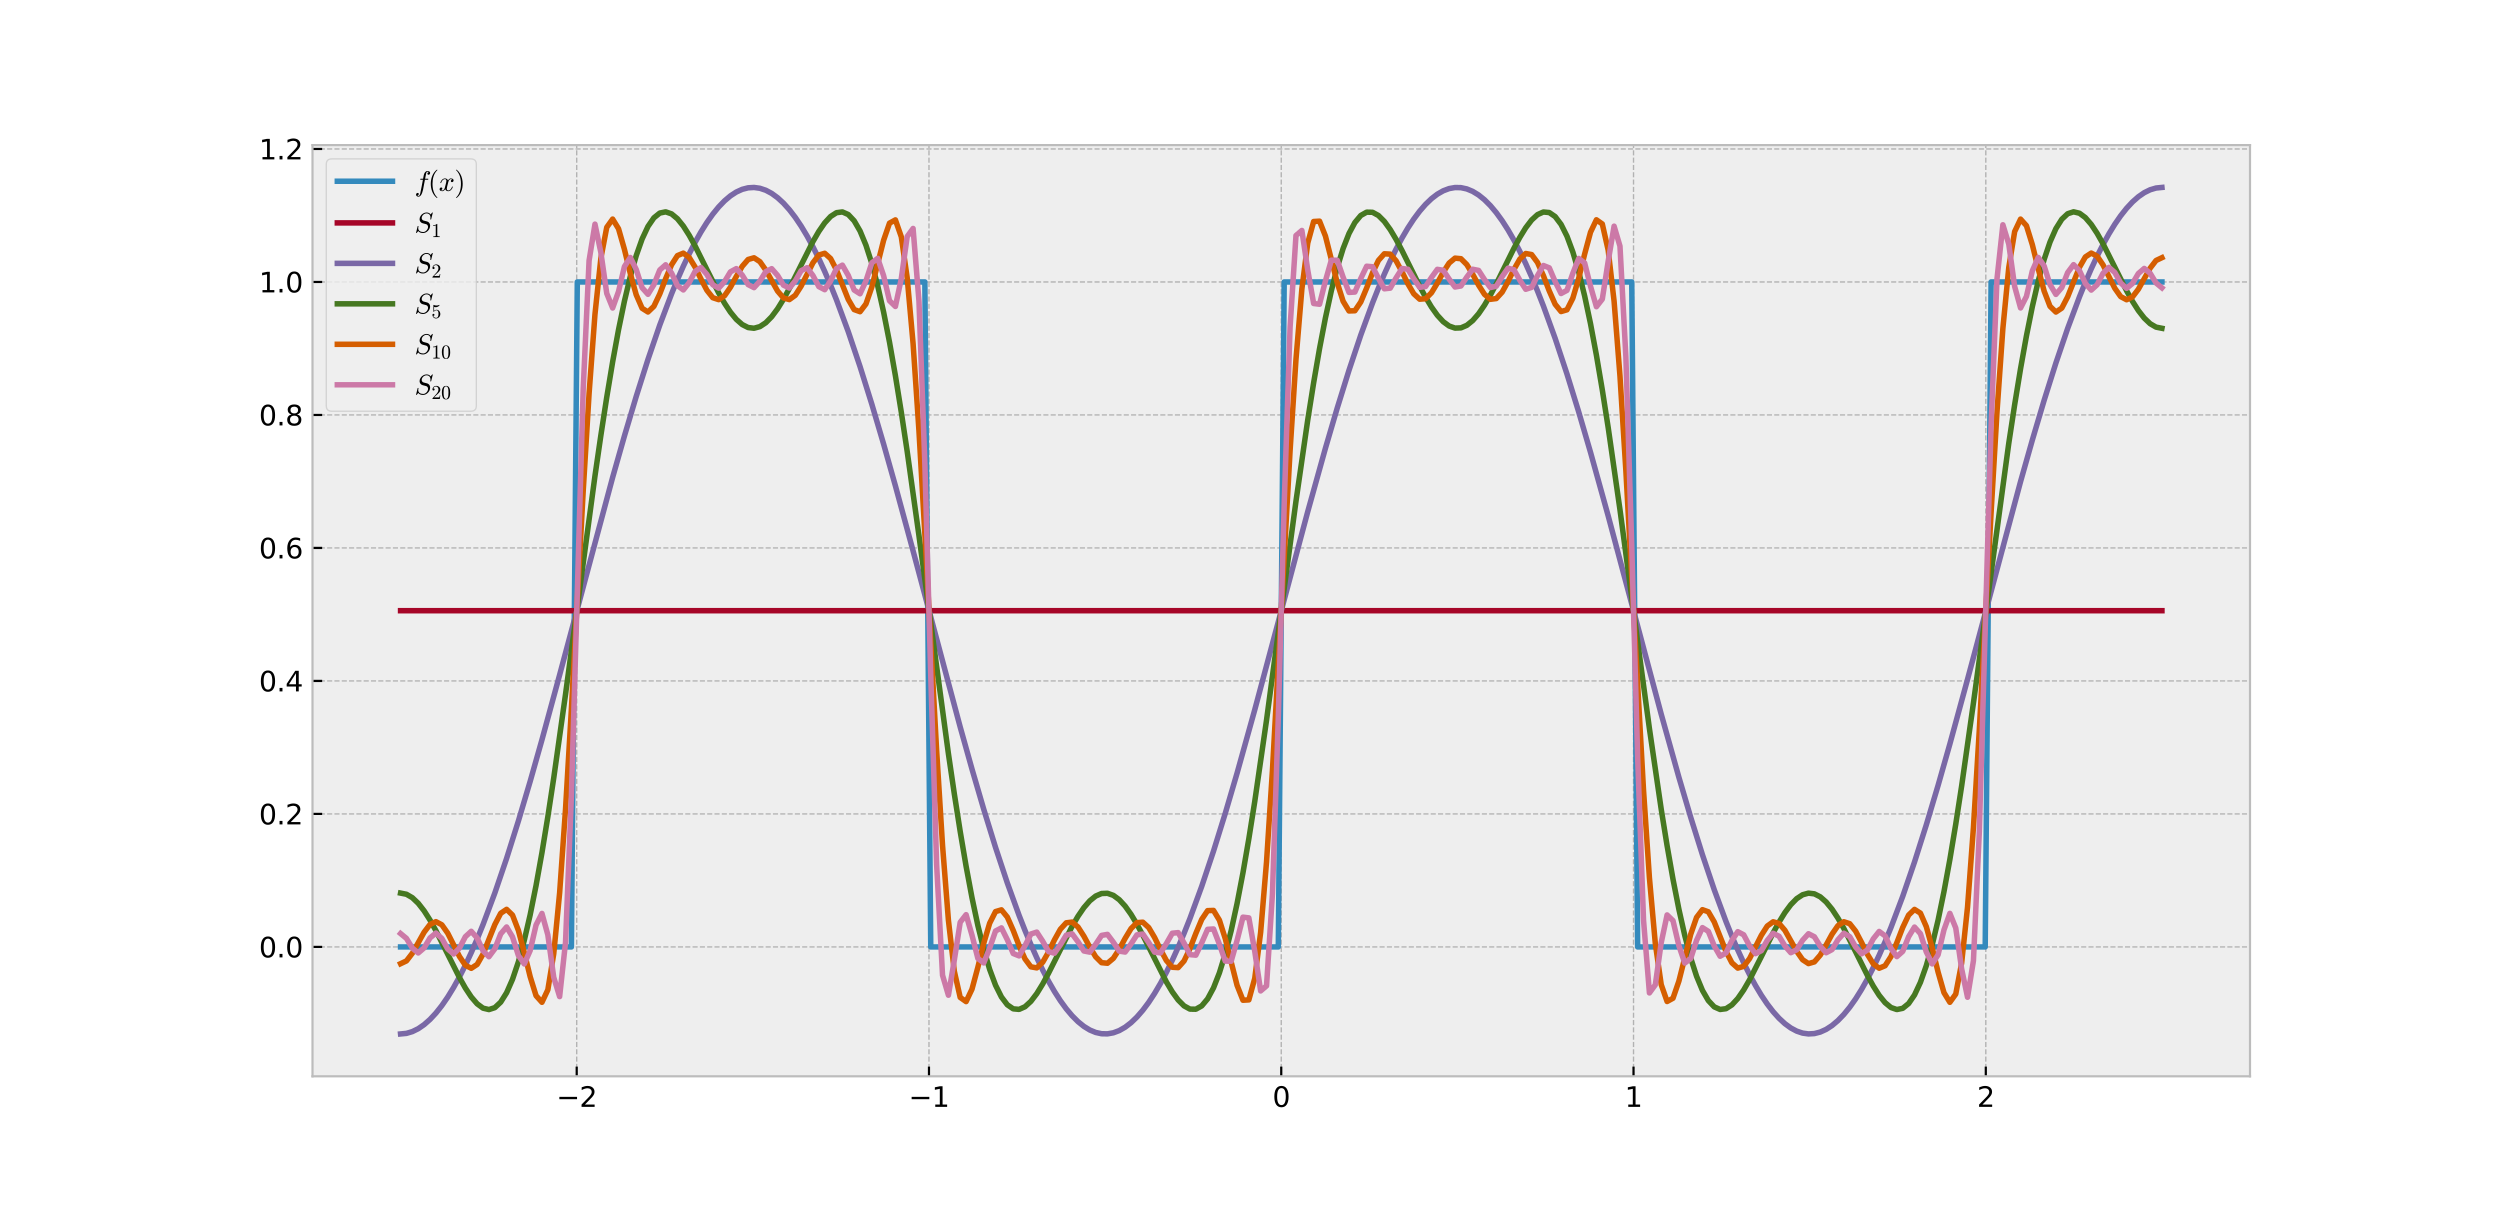 <?xml version="1.0" encoding="UTF-8" standalone="no"?>
<!DOCTYPE svg PUBLIC "-//W3C//DTD SVG 1.1//EN" "http://www.w3.org/Graphics/SVG/1.1/DTD/svg11.dtd">
<svg xmlns:xlink="http://www.w3.org/1999/xlink" width="906.48pt" height="438.48pt" viewBox="0 0 906.48 438.48" xmlns="http://www.w3.org/2000/svg" version="1.1">
 <defs>
  <style type="text/css">*{stroke-linejoin: round; stroke-linecap: butt}</style>
 </defs>
 <g id="figure_1">
  <g id="patch_1">
   <path d="M 0 438.48  L 906.48 438.48  L 906.48 0  L 0 0  z " style="fill: #ffffff"/>
  </g>
  <g id="axes_1">
   <g id="patch_2">
    <path d="M 113.31 390.247  L 815.832 390.247  L 815.832 52.618  L 113.31 52.618  z " style="fill: #eeeeee"/>
   </g>
   <g id="matplotlib.axis_1">
    <g id="xtick_1">
     <g id="line2d_1">
      <path d="M 209.108 390.247  L 209.108 52.618  " clip-path="url(#p2157d5ad19)" style="fill: none; stroke-dasharray: 1.85,0.8; stroke-dashoffset: 0; stroke: #b2b2b2; stroke-width: 0.5"/>
     </g>
     <g id="line2d_2">
      <defs>
       <path id="m155e553985" d="M 0 0  L 0 -3.5  " style="stroke: #000000; stroke-width: 0.8"/>
      </defs>
      <g>
       <use xlink:href="#m155e553985" x="209.108" y="390.247" style="stroke: #000000; stroke-width: 0.8"/>
      </g>
     </g>
     <g id="text_1">
      <!-- −2 -->
      <g transform="translate(201.737 401.346)scale(0.1 -0.1)">
       <defs>
        <path id="DejaVuSans-2212" d="M 678 2272  L 4684 2272  L 4684 1741  L 678 1741  L 678 2272  z " transform="scale(0.016)"/>
        <path id="DejaVuSans-32" d="M 1228 531  L 3431 531  L 3431 0  L 469 0  L 469 531  Q 828 903 1448 1529  Q 2069 2156 2228 2338  Q 2531 2678 2651 2914  Q 2772 3150 2772 3378  Q 2772 3750 2511 3984  Q 2250 4219 1831 4219  Q 1534 4219 1204 4116  Q 875 4013 500 3803  L 500 4441  Q 881 4594 1212 4672  Q 1544 4750 1819 4750  Q 2544 4750 2975 4387  Q 3406 4025 3406 3419  Q 3406 3131 3298 2873  Q 3191 2616 2906 2266  Q 2828 2175 2409 1742  Q 1991 1309 1228 531  z " transform="scale(0.016)"/>
       </defs>
       <use xlink:href="#DejaVuSans-2212"/>
       <use xlink:href="#DejaVuSans-32" x="83.789"/>
      </g>
     </g>
    </g>
    <g id="xtick_2">
     <g id="line2d_3">
      <path d="M 336.84 390.247  L 336.84 52.618  " clip-path="url(#p2157d5ad19)" style="fill: none; stroke-dasharray: 1.85,0.8; stroke-dashoffset: 0; stroke: #b2b2b2; stroke-width: 0.5"/>
     </g>
     <g id="line2d_4">
      <g>
       <use xlink:href="#m155e553985" x="336.84" y="390.247" style="stroke: #000000; stroke-width: 0.8"/>
      </g>
     </g>
     <g id="text_2">
      <!-- −1 -->
      <g transform="translate(329.469 401.346)scale(0.1 -0.1)">
       <defs>
        <path id="DejaVuSans-31" d="M 794 531  L 1825 531  L 1825 4091  L 703 3866  L 703 4441  L 1819 4666  L 2450 4666  L 2450 531  L 3481 531  L 3481 0  L 794 0  L 794 531  z " transform="scale(0.016)"/>
       </defs>
       <use xlink:href="#DejaVuSans-2212"/>
       <use xlink:href="#DejaVuSans-31" x="83.789"/>
      </g>
     </g>
    </g>
    <g id="xtick_3">
     <g id="line2d_5">
      <path d="M 464.571 390.247  L 464.571 52.618  " clip-path="url(#p2157d5ad19)" style="fill: none; stroke-dasharray: 1.85,0.8; stroke-dashoffset: 0; stroke: #b2b2b2; stroke-width: 0.5"/>
     </g>
     <g id="line2d_6">
      <g>
       <use xlink:href="#m155e553985" x="464.571" y="390.247" style="stroke: #000000; stroke-width: 0.8"/>
      </g>
     </g>
     <g id="text_3">
      <!-- 0 -->
      <g transform="translate(461.39 401.346)scale(0.1 -0.1)">
       <defs>
        <path id="DejaVuSans-30" d="M 2034 4250  Q 1547 4250 1301 3770  Q 1056 3291 1056 2328  Q 1056 1369 1301 889  Q 1547 409 2034 409  Q 2525 409 2770 889  Q 3016 1369 3016 2328  Q 3016 3291 2770 3770  Q 2525 4250 2034 4250  z M 2034 4750  Q 2819 4750 3233 4129  Q 3647 3509 3647 2328  Q 3647 1150 3233 529  Q 2819 -91 2034 -91  Q 1250 -91 836 529  Q 422 1150 422 2328  Q 422 3509 836 4129  Q 1250 4750 2034 4750  z " transform="scale(0.016)"/>
       </defs>
       <use xlink:href="#DejaVuSans-30"/>
      </g>
     </g>
    </g>
    <g id="xtick_4">
     <g id="line2d_7">
      <path d="M 592.302 390.247  L 592.302 52.618  " clip-path="url(#p2157d5ad19)" style="fill: none; stroke-dasharray: 1.85,0.8; stroke-dashoffset: 0; stroke: #b2b2b2; stroke-width: 0.5"/>
     </g>
     <g id="line2d_8">
      <g>
       <use xlink:href="#m155e553985" x="592.302" y="390.247" style="stroke: #000000; stroke-width: 0.8"/>
      </g>
     </g>
     <g id="text_4">
      <!-- 1 -->
      <g transform="translate(589.121 401.346)scale(0.1 -0.1)">
       <use xlink:href="#DejaVuSans-31"/>
      </g>
     </g>
    </g>
    <g id="xtick_5">
     <g id="line2d_9">
      <path d="M 720.034 390.247  L 720.034 52.618  " clip-path="url(#p2157d5ad19)" style="fill: none; stroke-dasharray: 1.85,0.8; stroke-dashoffset: 0; stroke: #b2b2b2; stroke-width: 0.5"/>
     </g>
     <g id="line2d_10">
      <g>
       <use xlink:href="#m155e553985" x="720.034" y="390.247" style="stroke: #000000; stroke-width: 0.8"/>
      </g>
     </g>
     <g id="text_5">
      <!-- 2 -->
      <g transform="translate(716.852 401.346)scale(0.1 -0.1)">
       <use xlink:href="#DejaVuSans-32"/>
      </g>
     </g>
    </g>
   </g>
   <g id="matplotlib.axis_2">
    <g id="ytick_1">
     <g id="line2d_11">
      <path d="M 113.31 343.348  L 815.832 343.348  " clip-path="url(#p2157d5ad19)" style="fill: none; stroke-dasharray: 1.85,0.8; stroke-dashoffset: 0; stroke: #b2b2b2; stroke-width: 0.5"/>
     </g>
     <g id="line2d_12">
      <defs>
       <path id="md7e2e4609d" d="M 0 0  L 3.5 0  " style="stroke: #000000; stroke-width: 0.8"/>
      </defs>
      <g>
       <use xlink:href="#md7e2e4609d" x="113.31" y="343.348" style="stroke: #000000; stroke-width: 0.8"/>
      </g>
     </g>
     <g id="text_6">
      <!-- 0.0 -->
      <g transform="translate(93.907 347.147)scale(0.1 -0.1)">
       <defs>
        <path id="DejaVuSans-2e" d="M 684 794  L 1344 794  L 1344 0  L 684 0  L 684 794  z " transform="scale(0.016)"/>
       </defs>
       <use xlink:href="#DejaVuSans-30"/>
       <use xlink:href="#DejaVuSans-2e" x="63.623"/>
       <use xlink:href="#DejaVuSans-30" x="95.41"/>
      </g>
     </g>
    </g>
    <g id="ytick_2">
     <g id="line2d_13">
      <path d="M 113.31 295.124  L 815.832 295.124  " clip-path="url(#p2157d5ad19)" style="fill: none; stroke-dasharray: 1.85,0.8; stroke-dashoffset: 0; stroke: #b2b2b2; stroke-width: 0.5"/>
     </g>
     <g id="line2d_14">
      <g>
       <use xlink:href="#md7e2e4609d" x="113.31" y="295.124" style="stroke: #000000; stroke-width: 0.8"/>
      </g>
     </g>
     <g id="text_7">
      <!-- 0.2 -->
      <g transform="translate(93.907 298.924)scale(0.1 -0.1)">
       <use xlink:href="#DejaVuSans-30"/>
       <use xlink:href="#DejaVuSans-2e" x="63.623"/>
       <use xlink:href="#DejaVuSans-32" x="95.41"/>
      </g>
     </g>
    </g>
    <g id="ytick_3">
     <g id="line2d_15">
      <path d="M 113.31 246.901  L 815.832 246.901  " clip-path="url(#p2157d5ad19)" style="fill: none; stroke-dasharray: 1.85,0.8; stroke-dashoffset: 0; stroke: #b2b2b2; stroke-width: 0.5"/>
     </g>
     <g id="line2d_16">
      <g>
       <use xlink:href="#md7e2e4609d" x="113.31" y="246.901" style="stroke: #000000; stroke-width: 0.8"/>
      </g>
     </g>
     <g id="text_8">
      <!-- 0.4 -->
      <g transform="translate(93.907 250.7)scale(0.1 -0.1)">
       <defs>
        <path id="DejaVuSans-34" d="M 2419 4116  L 825 1625  L 2419 1625  L 2419 4116  z M 2253 4666  L 3047 4666  L 3047 1625  L 3713 1625  L 3713 1100  L 3047 1100  L 3047 0  L 2419 0  L 2419 1100  L 313 1100  L 313 1709  L 2253 4666  z " transform="scale(0.016)"/>
       </defs>
       <use xlink:href="#DejaVuSans-30"/>
       <use xlink:href="#DejaVuSans-2e" x="63.623"/>
       <use xlink:href="#DejaVuSans-34" x="95.41"/>
      </g>
     </g>
    </g>
    <g id="ytick_4">
     <g id="line2d_17">
      <path d="M 113.31 198.677  L 815.832 198.677  " clip-path="url(#p2157d5ad19)" style="fill: none; stroke-dasharray: 1.85,0.8; stroke-dashoffset: 0; stroke: #b2b2b2; stroke-width: 0.5"/>
     </g>
     <g id="line2d_18">
      <g>
       <use xlink:href="#md7e2e4609d" x="113.31" y="198.677" style="stroke: #000000; stroke-width: 0.8"/>
      </g>
     </g>
     <g id="text_9">
      <!-- 0.6 -->
      <g transform="translate(93.907 202.477)scale(0.1 -0.1)">
       <defs>
        <path id="DejaVuSans-36" d="M 2113 2584  Q 1688 2584 1439 2293  Q 1191 2003 1191 1497  Q 1191 994 1439 701  Q 1688 409 2113 409  Q 2538 409 2786 701  Q 3034 994 3034 1497  Q 3034 2003 2786 2293  Q 2538 2584 2113 2584  z M 3366 4563  L 3366 3988  Q 3128 4100 2886 4159  Q 2644 4219 2406 4219  Q 1781 4219 1451 3797  Q 1122 3375 1075 2522  Q 1259 2794 1537 2939  Q 1816 3084 2150 3084  Q 2853 3084 3261 2657  Q 3669 2231 3669 1497  Q 3669 778 3244 343  Q 2819 -91 2113 -91  Q 1303 -91 875 529  Q 447 1150 447 2328  Q 447 3434 972 4092  Q 1497 4750 2381 4750  Q 2619 4750 2861 4703  Q 3103 4656 3366 4563  z " transform="scale(0.016)"/>
       </defs>
       <use xlink:href="#DejaVuSans-30"/>
       <use xlink:href="#DejaVuSans-2e" x="63.623"/>
       <use xlink:href="#DejaVuSans-36" x="95.41"/>
      </g>
     </g>
    </g>
    <g id="ytick_5">
     <g id="line2d_19">
      <path d="M 113.31 150.454  L 815.832 150.454  " clip-path="url(#p2157d5ad19)" style="fill: none; stroke-dasharray: 1.85,0.8; stroke-dashoffset: 0; stroke: #b2b2b2; stroke-width: 0.5"/>
     </g>
     <g id="line2d_20">
      <g>
       <use xlink:href="#md7e2e4609d" x="113.31" y="150.454" style="stroke: #000000; stroke-width: 0.8"/>
      </g>
     </g>
     <g id="text_10">
      <!-- 0.8 -->
      <g transform="translate(93.907 154.253)scale(0.1 -0.1)">
       <defs>
        <path id="DejaVuSans-38" d="M 2034 2216  Q 1584 2216 1326 1975  Q 1069 1734 1069 1313  Q 1069 891 1326 650  Q 1584 409 2034 409  Q 2484 409 2743 651  Q 3003 894 3003 1313  Q 3003 1734 2745 1975  Q 2488 2216 2034 2216  z M 1403 2484  Q 997 2584 770 2862  Q 544 3141 544 3541  Q 544 4100 942 4425  Q 1341 4750 2034 4750  Q 2731 4750 3128 4425  Q 3525 4100 3525 3541  Q 3525 3141 3298 2862  Q 3072 2584 2669 2484  Q 3125 2378 3379 2068  Q 3634 1759 3634 1313  Q 3634 634 3220 271  Q 2806 -91 2034 -91  Q 1263 -91 848 271  Q 434 634 434 1313  Q 434 1759 690 2068  Q 947 2378 1403 2484  z M 1172 3481  Q 1172 3119 1398 2916  Q 1625 2713 2034 2713  Q 2441 2713 2670 2916  Q 2900 3119 2900 3481  Q 2900 3844 2670 4047  Q 2441 4250 2034 4250  Q 1625 4250 1398 4047  Q 1172 3844 1172 3481  z " transform="scale(0.016)"/>
       </defs>
       <use xlink:href="#DejaVuSans-30"/>
       <use xlink:href="#DejaVuSans-2e" x="63.623"/>
       <use xlink:href="#DejaVuSans-38" x="95.41"/>
      </g>
     </g>
    </g>
    <g id="ytick_6">
     <g id="line2d_21">
      <path d="M 113.31 102.231  L 815.832 102.231  " clip-path="url(#p2157d5ad19)" style="fill: none; stroke-dasharray: 1.85,0.8; stroke-dashoffset: 0; stroke: #b2b2b2; stroke-width: 0.5"/>
     </g>
     <g id="line2d_22">
      <g>
       <use xlink:href="#md7e2e4609d" x="113.31" y="102.231" style="stroke: #000000; stroke-width: 0.8"/>
      </g>
     </g>
     <g id="text_11">
      <!-- 1.0 -->
      <g transform="translate(93.907 106.03)scale(0.1 -0.1)">
       <use xlink:href="#DejaVuSans-31"/>
       <use xlink:href="#DejaVuSans-2e" x="63.623"/>
       <use xlink:href="#DejaVuSans-30" x="95.41"/>
      </g>
     </g>
    </g>
    <g id="ytick_7">
     <g id="line2d_23">
      <path d="M 113.31 54.007  L 815.832 54.007  " clip-path="url(#p2157d5ad19)" style="fill: none; stroke-dasharray: 1.85,0.8; stroke-dashoffset: 0; stroke: #b2b2b2; stroke-width: 0.5"/>
     </g>
     <g id="line2d_24">
      <g>
       <use xlink:href="#md7e2e4609d" x="113.31" y="54.007" style="stroke: #000000; stroke-width: 0.8"/>
      </g>
     </g>
     <g id="text_12">
      <!-- 1.2 -->
      <g transform="translate(93.907 57.806)scale(0.1 -0.1)">
       <use xlink:href="#DejaVuSans-31"/>
       <use xlink:href="#DejaVuSans-2e" x="63.623"/>
       <use xlink:href="#DejaVuSans-32" x="95.41"/>
      </g>
     </g>
    </g>
   </g>
   <g id="line2d_25">
    <path d="M 145.243 343.348  L 207.186 343.348  L 209.322 102.231  L 335.345 102.231  L 337.481 343.348  L 463.503 343.348  L 465.639 102.231  L 591.661 102.231  L 593.797 343.348  L 719.82 343.348  L 721.956 102.231  L 783.899 102.231  L 783.899 102.231  " clip-path="url(#p2157d5ad19)" style="fill: none; stroke: #348abd; stroke-width: 2; stroke-linecap: square"/>
   </g>
   <g id="line2d_26">
    <path d="M 145.243 221.432  L 783.899 221.432  L 783.899 221.432  " clip-path="url(#p2157d5ad19)" style="fill: none; stroke: #a60628; stroke-width: 2; stroke-linecap: square"/>
   </g>
   <g id="line2d_27">
    <path d="M 145.243 374.9  L 147.379 374.689  L 149.515 374.054  L 151.651 372.998  L 153.787 371.524  L 155.923 369.636  L 158.059 367.339  L 160.195 364.64  L 162.331 361.545  L 164.467 358.063  L 166.603 354.205  L 168.739 349.98  L 170.875 345.401  L 173.01 340.479  L 175.146 335.229  L 179.418 323.803  L 183.69 311.247  L 187.962 297.7  L 192.234 283.313  L 196.506 268.243  L 202.914 244.723  L 222.138 173.089  L 226.41 158.08  L 230.682 143.769  L 234.954 130.315  L 239.226 117.867  L 243.498 106.56  L 245.634 101.375  L 247.77 96.52  L 249.906 92.011  L 252.042 87.858  L 254.178 84.075  L 256.313 80.67  L 258.449 77.653  L 260.585 75.034  L 262.721 72.818  L 264.857 71.012  L 266.993 69.622  L 269.129 68.65  L 271.265 68.1  L 273.401 67.973  L 275.537 68.269  L 277.673 68.988  L 279.809 70.128  L 281.945 71.685  L 284.081 73.655  L 286.217 76.034  L 288.353 78.813  L 290.489 81.986  L 292.625 85.543  L 294.761 89.476  L 296.897 93.772  L 299.033 98.421  L 301.169 103.41  L 303.305 108.724  L 307.577 120.269  L 311.849 132.93  L 316.121 146.568  L 320.393 161.031  L 324.665 176.16  L 331.073 199.737  L 348.16 263.613  L 352.432 278.856  L 356.704 293.465  L 360.976 307.28  L 365.248 320.148  L 369.52 331.928  L 371.656 337.368  L 373.792 342.488  L 375.928 347.274  L 378.064 351.713  L 380.2 355.793  L 382.336 359.502  L 384.472 362.83  L 386.608 365.767  L 388.744 368.307  L 390.88 370.441  L 393.016 372.164  L 395.152 373.471  L 397.288 374.359  L 399.424 374.824  L 401.56 374.867  L 403.696 374.485  L 405.832 373.682  L 407.968 372.459  L 410.104 370.819  L 412.24 368.766  L 414.376 366.307  L 416.512 363.449  L 418.648 360.198  L 420.784 356.565  L 422.919 352.558  L 425.055 348.19  L 427.191 343.472  L 429.327 338.418  L 431.463 333.04  L 435.735 321.377  L 440.007 308.612  L 444.279 294.885  L 448.551 280.348  L 454.959 257.376  L 463.503 225.463  L 474.183 185.488  L 480.591 162.517  L 484.863 147.98  L 489.135 134.253  L 493.407 121.487  L 497.679 109.824  L 499.815 104.447  L 501.951 99.392  L 504.087 94.674  L 506.223 90.306  L 508.358 86.3  L 510.494 82.667  L 512.63 79.416  L 514.766 76.558  L 516.902 74.099  L 519.038 72.046  L 521.174 70.406  L 523.31 69.183  L 525.446 68.379  L 527.582 67.998  L 529.718 68.041  L 531.854 68.506  L 533.99 69.394  L 536.126 70.701  L 538.262 72.424  L 540.398 74.558  L 542.534 77.097  L 544.67 80.035  L 546.806 83.363  L 548.942 87.072  L 551.078 91.151  L 553.214 95.59  L 555.35 100.377  L 557.486 105.497  L 559.622 110.937  L 563.894 122.716  L 568.166 135.584  L 572.438 149.399  L 576.71 164.009  L 583.118 187.058  L 591.661 219.014  L 602.341 258.942  L 608.749 281.834  L 613.021 296.297  L 617.293 309.934  L 621.565 322.596  L 625.837 334.141  L 627.973 339.455  L 630.109 344.443  L 632.245 349.092  L 634.381 353.389  L 636.517 357.322  L 638.653 360.879  L 640.789 364.052  L 642.925 366.831  L 645.061 369.209  L 647.197 371.18  L 649.333 372.737  L 651.469 373.877  L 653.605 374.596  L 655.741 374.892  L 657.877 374.765  L 660.013 374.215  L 662.149 373.243  L 664.285 371.852  L 666.421 370.047  L 668.557 367.831  L 670.693 365.211  L 672.829 362.195  L 674.964 358.79  L 677.1 355.006  L 679.236 350.854  L 681.372 346.344  L 683.508 341.49  L 685.644 336.305  L 689.916 324.998  L 694.188 312.549  L 698.46 299.095  L 702.732 284.785  L 707.004 269.776  L 713.412 246.316  L 732.636 174.622  L 736.908 159.552  L 741.18 145.164  L 745.452 131.618  L 749.724 119.062  L 753.996 107.636  L 756.132 102.386  L 758.267 97.464  L 760.403 92.885  L 762.539 88.66  L 764.675 84.801  L 766.811 81.32  L 768.947 78.225  L 771.083 75.526  L 773.219 73.229  L 775.355 71.34  L 777.491 69.866  L 779.627 68.811  L 781.763 68.176  L 783.899 67.964  L 783.899 67.964  " clip-path="url(#p2157d5ad19)" style="fill: none; stroke: #7a68a6; stroke-width: 2; stroke-linecap: square"/>
   </g>
   <g id="line2d_28">
    <path d="M 145.243 323.83  L 147.379 324.251  L 149.515 325.5  L 151.651 327.531  L 153.787 330.271  L 155.923 333.619  L 158.059 337.451  L 162.331 345.967  L 166.603 354.473  L 168.739 358.261  L 170.875 361.488  L 173.01 363.975  L 175.146 365.551  L 177.282 366.061  L 179.418 365.37  L 181.554 363.367  L 183.69 359.965  L 185.826 355.107  L 187.962 348.768  L 190.098 340.953  L 192.234 331.698  L 194.37 321.074  L 196.506 309.178  L 198.642 296.138  L 200.778 282.108  L 205.05 251.791  L 215.73 172.578  L 217.866 157.88  L 220.002 144.034  L 222.138 131.212  L 224.274 119.561  L 226.41 109.204  L 228.546 100.232  L 230.682 92.71  L 232.818 86.668  L 234.954 82.105  L 237.09 78.988  L 239.226 77.255  L 241.362 76.814  L 243.498 77.549  L 245.634 79.32  L 247.77 81.968  L 249.906 85.323  L 252.042 89.2  L 256.313 97.772  L 260.585 106.212  L 262.721 109.958  L 264.857 113.194  L 266.993 115.8  L 269.129 117.679  L 271.265 118.765  L 273.401 119.018  L 275.537 118.429  L 277.673 117.019  L 279.809 114.84  L 281.945 111.969  L 284.081 108.514  L 286.217 104.602  L 294.761 87.598  L 296.897 83.908  L 299.033 80.814  L 301.169 78.497  L 303.305 77.122  L 305.441 76.842  L 307.577 77.787  L 309.713 80.064  L 311.849 83.754  L 313.985 88.907  L 316.121 95.542  L 318.257 103.65  L 320.393 113.185  L 322.529 124.072  L 324.665 136.208  L 326.801 149.459  L 328.937 163.667  L 333.209 194.224  L 343.888 273.286  L 346.024 287.828  L 348.16 301.482  L 350.296 314.081  L 352.432 325.482  L 354.568 335.569  L 356.704 344.254  L 358.84 351.482  L 360.976 357.227  L 363.112 361.498  L 365.248 364.332  L 367.384 365.798  L 369.52 365.994  L 371.656 365.04  L 373.792 363.08  L 375.928 360.276  L 378.064 356.803  L 380.2 352.843  L 388.744 335.869  L 390.88 332.214  L 393.016 329.096  L 395.152 326.629  L 397.288 324.903  L 399.424 323.982  L 401.56 323.898  L 403.696 324.653  L 405.832 326.222  L 407.968 328.547  L 410.104 331.543  L 412.24 335.102  L 414.376 339.088  L 422.919 356.044  L 425.055 359.629  L 427.191 362.582  L 429.327 364.724  L 431.463 365.891  L 433.599 365.936  L 435.735 364.732  L 437.871 362.178  L 440.007 358.199  L 442.143 352.75  L 444.279 345.818  L 446.415 337.42  L 448.551 327.608  L 450.687 316.461  L 452.823 304.091  L 454.959 290.636  L 459.231 261.136  L 465.639 213.381  L 469.911 181.728  L 474.183 152.229  L 476.319 138.774  L 478.455 126.404  L 480.591 115.257  L 482.727 105.445  L 484.863 97.047  L 486.999 90.115  L 489.135 84.666  L 491.271 80.687  L 493.407 78.133  L 495.543 76.929  L 497.679 76.974  L 499.815 78.141  L 501.951 80.283  L 504.087 83.236  L 506.223 86.821  L 508.358 90.855  L 514.766 103.777  L 516.902 107.763  L 519.038 111.321  L 521.174 114.318  L 523.31 116.643  L 525.446 118.212  L 527.582 118.967  L 529.718 118.883  L 531.854 117.961  L 533.99 116.236  L 536.126 113.769  L 538.262 110.651  L 540.398 106.996  L 542.534 102.942  L 548.942 90.021  L 551.078 86.062  L 553.214 82.589  L 555.35 79.784  L 557.486 77.825  L 559.622 76.871  L 561.758 77.066  L 563.894 78.533  L 566.03 81.367  L 568.166 85.638  L 570.302 91.383  L 572.438 98.611  L 574.574 107.296  L 576.71 117.383  L 578.846 128.784  L 580.982 141.383  L 583.118 155.037  L 587.39 184.824  L 593.797 232.698  L 598.069 264.21  L 602.341 293.406  L 604.477 306.657  L 606.613 318.792  L 608.749 329.68  L 610.885 339.215  L 613.021 347.322  L 615.157 353.958  L 617.293 359.111  L 619.429 362.8  L 621.565 365.078  L 623.701 366.023  L 625.837 365.743  L 627.973 364.368  L 630.109 362.051  L 632.245 358.957  L 634.381 355.267  L 638.653 346.842  L 642.925 338.263  L 645.061 334.351  L 647.197 330.895  L 649.333 328.025  L 651.469 325.845  L 653.605 324.436  L 655.741 323.847  L 657.877 324.1  L 660.013 325.186  L 662.149 327.065  L 664.285 329.67  L 666.421 332.906  L 668.557 336.653  L 672.829 345.093  L 677.1 353.665  L 679.236 357.542  L 681.372 360.896  L 683.508 363.545  L 685.644 365.316  L 687.78 366.051  L 689.916 365.61  L 692.052 363.877  L 694.188 360.76  L 696.324 356.197  L 698.46 350.155  L 700.596 342.632  L 702.732 333.661  L 704.868 323.304  L 707.004 311.653  L 709.14 298.831  L 711.276 284.985  L 715.548 254.925  L 728.364 160.757  L 730.5 146.726  L 732.636 133.687  L 734.772 121.791  L 736.908 111.167  L 739.044 101.912  L 741.18 94.097  L 743.316 87.758  L 745.452 82.9  L 747.588 79.498  L 749.724 77.495  L 751.86 76.804  L 753.996 77.314  L 756.132 78.89  L 758.267 81.377  L 760.403 84.604  L 762.539 88.391  L 766.811 96.897  L 771.083 105.414  L 773.219 109.246  L 775.355 112.594  L 777.491 115.334  L 779.627 117.365  L 781.763 118.614  L 783.899 119.035  L 783.899 119.035  " clip-path="url(#p2157d5ad19)" style="fill: none; stroke: #467821; stroke-width: 2; stroke-linecap: square"/>
   </g>
   <g id="line2d_29">
    <path d="M 145.243 349.431  L 147.379 348.417  L 149.515 345.639  L 153.787 338.004  L 155.923 335.192  L 158.059 334.184  L 160.195 335.311  L 162.331 338.347  L 166.603 346.818  L 168.739 349.986  L 170.875 351.1  L 173.01 349.696  L 175.146 345.952  L 179.418 335.253  L 181.554 331.145  L 183.69 329.723  L 185.826 331.798  L 187.962 337.354  L 190.098 345.421  L 192.234 354.14  L 194.37 361.033  L 196.506 363.416  L 198.642 358.895  L 200.778 345.845  L 202.914 323.772  L 205.05 293.483  L 207.186 257.032  L 211.458 178.184  L 213.594 142.749  L 215.73 113.976  L 217.866 93.685  L 220.002 82.421  L 222.138 79.441  L 224.274 82.934  L 226.41 90.408  L 228.546 99.18  L 230.682 106.867  L 232.818 111.774  L 234.954 113.122  L 237.09 111.075  L 239.226 106.581  L 241.362 101.054  L 243.498 96.008  L 245.634 92.685  L 247.77 91.792  L 249.906 93.373  L 252.042 96.849  L 254.178 101.201  L 256.313 105.248  L 258.449 107.948  L 260.585 108.647  L 262.721 107.235  L 264.857 104.146  L 266.993 100.236  L 269.129 96.559  L 271.265 94.088  L 273.401 93.475  L 275.537 94.88  L 277.673 97.934  L 281.945 105.535  L 284.081 108.037  L 286.217 108.628  L 288.353 107.082  L 290.489 103.739  L 294.761 95.289  L 296.897 92.469  L 299.033 91.84  L 301.169 93.748  L 303.305 97.88  L 307.577 108.588  L 309.713 112.255  L 311.849 113.019  L 313.985 110.217  L 316.121 104.05  L 320.393 87.114  L 322.529 80.91  L 324.665 79.735  L 326.801 85.863  L 328.937 100.719  L 331.073 124.542  L 333.209 156.264  L 335.345 193.61  L 339.616 272.176  L 341.752 306.479  L 343.888 333.662  L 346.024 352.149  L 348.16 361.658  L 350.296 363.17  L 352.432 358.668  L 354.568 350.723  L 356.704 341.994  L 358.84 334.755  L 360.976 330.529  L 363.112 329.902  L 365.248 332.533  L 367.384 337.356  L 369.52 342.904  L 371.656 347.691  L 373.792 350.564  L 375.928 350.944  L 378.064 348.92  L 380.2 345.178  L 382.336 340.793  L 384.472 336.941  L 386.608 334.605  L 388.744 334.337  L 390.88 336.136  L 393.016 339.468  L 395.152 343.417  L 397.288 346.924  L 399.424 349.061  L 401.56 349.266  L 403.696 347.485  L 405.832 344.187  L 407.968 340.242  L 410.104 336.705  L 412.24 334.542  L 414.376 334.378  L 416.512 336.328  L 418.648 339.944  L 420.784 344.314  L 422.919 348.279  L 425.055 350.717  L 427.191 350.846  L 429.327 348.446  L 431.463 343.966  L 433.599 338.458  L 435.735 333.366  L 437.871 330.193  L 440.007 330.114  L 442.143 333.636  L 444.279 340.366  L 448.551 357.268  L 450.687 362.674  L 452.823 362.549  L 454.959 354.755  L 457.095 338.083  L 459.231 312.553  L 461.367 279.491  L 467.775 163.374  L 469.911 130.312  L 472.047 104.782  L 474.183 88.11  L 476.319 80.316  L 478.455 80.191  L 480.591 85.597  L 484.863 102.499  L 486.999 109.229  L 489.135 112.751  L 491.271 112.672  L 493.407 109.499  L 495.543 104.407  L 497.679 98.899  L 499.815 94.419  L 501.951 92.019  L 504.087 92.148  L 506.223 94.586  L 508.358 98.55  L 510.494 102.921  L 512.63 106.537  L 514.766 108.487  L 516.902 108.323  L 519.038 106.16  L 521.174 102.623  L 523.31 98.678  L 525.446 95.38  L 527.582 93.599  L 529.718 93.804  L 531.854 95.941  L 533.99 99.448  L 536.126 103.397  L 538.262 106.729  L 540.398 108.528  L 542.534 108.259  L 544.67 105.924  L 546.806 102.072  L 548.942 97.687  L 551.078 93.944  L 553.214 91.921  L 555.35 92.301  L 557.486 95.174  L 559.622 99.961  L 561.758 105.509  L 563.894 110.332  L 566.03 112.963  L 568.166 112.336  L 570.302 108.11  L 572.438 100.871  L 574.574 92.142  L 576.71 84.197  L 578.846 79.695  L 580.982 81.207  L 583.118 90.716  L 585.254 109.203  L 587.39 136.386  L 589.526 170.689  L 595.933 286.601  L 598.069 318.322  L 600.205 342.146  L 602.341 357.001  L 604.477 363.13  L 606.613 361.955  L 608.749 355.751  L 613.021 338.815  L 615.157 332.648  L 617.293 329.846  L 619.429 330.61  L 621.565 334.277  L 625.837 344.985  L 627.973 349.117  L 630.109 351.025  L 632.245 350.396  L 634.381 347.575  L 638.653 339.126  L 640.789 335.782  L 642.925 334.237  L 645.061 334.828  L 647.197 337.33  L 651.469 344.93  L 653.605 347.985  L 655.741 349.39  L 657.877 348.777  L 660.013 346.306  L 662.149 342.629  L 664.285 338.719  L 666.421 335.63  L 668.557 334.217  L 670.693 334.917  L 672.829 337.617  L 674.964 341.664  L 677.1 346.016  L 679.236 349.492  L 681.372 351.072  L 683.508 350.179  L 685.644 346.857  L 687.78 341.81  L 689.916 336.284  L 692.052 331.789  L 694.188 329.743  L 696.324 331.091  L 698.46 335.997  L 700.596 343.684  L 702.732 352.457  L 704.868 359.931  L 707.004 363.424  L 709.14 360.444  L 711.276 349.18  L 713.412 328.889  L 715.548 300.116  L 717.684 264.681  L 721.956 185.833  L 724.092 149.382  L 726.228 119.093  L 728.364 97.019  L 730.5 83.97  L 732.636 79.449  L 734.772 81.831  L 736.908 88.725  L 739.044 97.444  L 741.18 105.51  L 743.316 111.066  L 745.452 113.142  L 747.588 111.72  L 749.724 107.611  L 753.996 96.913  L 756.132 93.169  L 758.267 91.765  L 760.403 92.879  L 762.539 96.047  L 766.811 104.518  L 768.947 107.554  L 771.083 108.681  L 773.219 107.673  L 775.355 104.861  L 779.627 97.225  L 781.763 94.448  L 783.899 93.434  L 783.899 93.434  " clip-path="url(#p2157d5ad19)" style="fill: none; stroke: #d55e00; stroke-width: 2; stroke-linecap: square"/>
   </g>
   <g id="line2d_30">
    <path d="M 145.243 338.495  L 147.379 340.261  L 149.515 343.789  L 151.651 345.53  L 153.787 343.695  L 155.923 340.078  L 158.059 338.318  L 160.195 340.274  L 162.331 344.082  L 164.467 345.907  L 166.603 343.762  L 168.739 339.636  L 170.875 337.687  L 173.01 340.116  L 175.146 344.745  L 177.282 346.9  L 179.418 344.033  L 181.554 338.608  L 183.69 336.117  L 185.826 339.695  L 187.962 346.45  L 190.098 349.518  L 192.234 344.652  L 194.37 335.389  L 196.506 331.211  L 198.642 338.977  L 200.778 354.374  L 202.914 361.357  L 205.05 341.73  L 207.186 288.627  L 211.458 141.234  L 213.594 94.496  L 215.73 81.275  L 217.866 91.527  L 220.002 106.388  L 222.138 111.676  L 224.274 105.698  L 226.41 96.653  L 228.546 93.367  L 230.682 97.7  L 232.818 104.321  L 234.954 106.713  L 237.09 103.227  L 239.226 97.903  L 241.362 96.009  L 243.498 98.997  L 245.634 103.541  L 247.77 105.127  L 249.906 102.446  L 252.042 98.397  L 254.178 97.014  L 256.313 99.506  L 258.449 103.24  L 260.585 104.484  L 262.721 102.099  L 264.857 98.555  L 266.993 97.404  L 269.129 99.749  L 271.265 103.201  L 273.401 104.293  L 275.537 101.93  L 277.673 98.481  L 279.809 97.422  L 281.945 99.863  L 284.081 103.395  L 286.217 104.447  L 288.353 101.86  L 290.489 98.145  L 292.625 97.075  L 294.761 99.895  L 296.897 103.918  L 299.033 105.037  L 301.169 101.859  L 303.305 97.348  L 305.441 96.14  L 307.577 99.874  L 309.713 105.16  L 311.849 106.519  L 313.985 101.876  L 316.121 95.286  L 318.257 93.673  L 320.393 99.972  L 322.529 109.042  L 324.665 111.115  L 326.801 101.041  L 328.937 85.782  L 331.073 82.844  L 333.209 109.177  L 335.345 168.165  L 337.481 244.812  L 339.616 313.556  L 341.752 353.603  L 343.888 360.854  L 346.024 348.135  L 348.16 334.405  L 350.296 331.653  L 352.432 339.068  L 354.568 347.516  L 356.704 349.148  L 358.84 343.784  L 360.976 337.579  L 363.112 336.443  L 365.248 340.744  L 367.384 345.739  L 369.52 346.599  L 371.656 342.924  L 373.792 338.661  L 375.928 337.974  L 378.064 341.26  L 380.2 345.056  L 382.336 345.625  L 384.472 342.581  L 386.608 339.085  L 388.744 338.602  L 390.88 341.505  L 393.016 344.819  L 395.152 345.239  L 397.288 342.395  L 399.424 339.17  L 401.56 338.8  L 403.696 341.657  L 405.832 344.874  L 407.968 345.203  L 410.104 342.261  L 412.24 338.97  L 414.376 338.677  L 416.512 341.785  L 418.648 345.242  L 420.784 345.503  L 422.919 342.123  L 425.055 338.384  L 427.191 338.156  L 429.327 341.956  L 431.463 346.145  L 433.599 346.334  L 435.735 341.879  L 437.871 336.971  L 440.007 336.838  L 442.143 342.372  L 444.279 348.495  L 446.415 348.519  L 448.551 341.005  L 450.687 332.552  L 452.823 332.818  L 454.959 344.918  L 457.095 359.298  L 459.231 357.466  L 461.367 324.274  L 463.503 260.029  L 465.639 182.836  L 467.775 118.59  L 469.911 85.399  L 472.047 83.567  L 474.183 97.947  L 476.319 110.047  L 478.455 110.313  L 480.591 101.859  L 482.727 94.345  L 484.863 94.37  L 486.999 100.493  L 489.135 106.026  L 491.271 105.894  L 493.407 100.986  L 495.543 96.531  L 497.679 96.72  L 499.815 100.909  L 501.951 104.709  L 504.087 104.481  L 506.223 100.742  L 508.358 97.362  L 510.494 97.623  L 512.63 101.08  L 514.766 104.187  L 516.902 103.894  L 519.038 100.603  L 521.174 97.662  L 523.31 97.99  L 525.446 101.208  L 527.582 104.064  L 529.718 103.695  L 531.854 100.47  L 533.99 97.626  L 536.126 98.045  L 538.262 101.36  L 540.398 104.263  L 542.534 103.779  L 544.67 100.283  L 546.806 97.24  L 548.942 97.809  L 551.078 101.605  L 553.214 104.891  L 555.35 104.203  L 557.486 99.941  L 559.622 96.266  L 561.758 97.126  L 563.894 102.121  L 566.03 106.421  L 568.166 105.286  L 570.302 99.08  L 572.438 93.717  L 574.574 95.348  L 576.71 103.796  L 578.846 111.212  L 580.982 108.46  L 583.118 94.73  L 585.254 82.011  L 587.39 89.262  L 589.526 129.309  L 591.661 198.052  L 593.797 274.7  L 595.933 333.688  L 598.069 360.021  L 600.205 357.083  L 602.341 341.824  L 604.477 331.75  L 606.613 333.823  L 608.749 342.893  L 610.885 349.191  L 613.021 347.579  L 615.157 340.989  L 617.293 336.346  L 619.429 337.705  L 621.565 342.991  L 623.701 346.725  L 625.837 345.517  L 627.973 341.006  L 630.109 337.827  L 632.245 338.947  L 634.381 342.969  L 636.517 345.79  L 638.653 344.719  L 640.789 341.005  L 642.925 338.418  L 645.061 339.47  L 647.197 343.002  L 649.333 345.443  L 651.469 344.384  L 653.605 340.935  L 655.741 338.572  L 657.877 339.664  L 660.013 343.116  L 662.149 345.461  L 664.285 344.31  L 666.421 340.766  L 668.557 338.381  L 670.693 339.625  L 672.829 343.359  L 674.964 345.85  L 677.1 344.468  L 679.236 340.419  L 681.372 337.737  L 683.508 339.324  L 685.644 343.868  L 687.78 346.856  L 689.916 344.962  L 692.052 339.637  L 694.188 336.152  L 696.324 338.543  L 698.46 345.165  L 700.596 349.498  L 702.732 346.212  L 704.868 337.167  L 707.004 331.189  L 709.14 336.477  L 711.276 351.338  L 713.412 361.59  L 715.548 348.368  L 717.684 301.631  L 721.956 154.238  L 724.092 101.135  L 726.228 81.508  L 728.364 88.49  L 730.5 103.888  L 732.636 111.654  L 734.772 107.476  L 736.908 98.213  L 739.044 93.347  L 741.18 96.415  L 743.316 103.17  L 745.452 106.748  L 747.588 104.257  L 749.724 98.832  L 751.86 95.964  L 753.996 98.119  L 756.132 102.749  L 758.267 105.178  L 760.403 103.229  L 762.539 99.103  L 764.675 96.958  L 766.811 98.783  L 768.947 102.59  L 771.083 104.547  L 773.219 102.787  L 775.355 99.17  L 777.491 97.335  L 779.627 99.076  L 781.763 102.604  L 783.899 104.37  L 783.899 104.37  " clip-path="url(#p2157d5ad19)" style="fill: none; stroke: #cc79a7; stroke-width: 2; stroke-linecap: square"/>
   </g>
   <g id="patch_3">
    <path d="M 113.31 390.247  L 113.31 52.618  " style="fill: none; stroke: #bcbcbc; stroke-width: 0.8; stroke-linejoin: miter; stroke-linecap: square"/>
   </g>
   <g id="patch_4">
    <path d="M 815.832 390.247  L 815.832 52.618  " style="fill: none; stroke: #bcbcbc; stroke-width: 0.8; stroke-linejoin: miter; stroke-linecap: square"/>
   </g>
   <g id="patch_5">
    <path d="M 113.31 390.247  L 815.832 390.247  " style="fill: none; stroke: #bcbcbc; stroke-width: 0.8; stroke-linejoin: miter; stroke-linecap: square"/>
   </g>
   <g id="patch_6">
    <path d="M 113.31 52.618  L 815.832 52.618  " style="fill: none; stroke: #bcbcbc; stroke-width: 0.8; stroke-linejoin: miter; stroke-linecap: square"/>
   </g>
   <g id="legend_1">
    <g id="patch_7">
     <path d="M 120.31 149.107  L 170.71 149.107  Q 172.71 149.107 172.71 147.107  L 172.71 59.618  Q 172.71 57.618 170.71 57.618  L 120.31 57.618  Q 118.31 57.618 118.31 59.618  L 118.31 147.107  Q 118.31 149.107 120.31 149.107  z " style="fill: #eeeeee; opacity: 0.8; stroke: #cccccc; stroke-width: 0.5; stroke-linejoin: miter"/>
    </g>
    <g id="line2d_31">
     <path d="M 122.31 65.716  L 132.31 65.716  L 142.31 65.716  " style="fill: none; stroke: #348abd; stroke-width: 2; stroke-linecap: square"/>
    </g>
    <g id="text_13">
     <!-- $f(x)$ -->
     <g transform="translate(150.31 69.216)scale(0.1 -0.1)">
      <defs>
       <path id="Cmmi10-66" d="M 622 -1056  Q 741 -1147 909 -1147  Q 1138 -1147 1281 -641  Q 1341 -397 1606 966  L 1900 2534  L 1350 2534  Q 1288 2534 1288 2619  Q 1313 2759 1369 2759  L 1941 2759  L 2016 3175  Q 2053 3369 2084 3508  Q 2116 3647 2152 3765  Q 2188 3884 2259 4031  Q 2369 4241 2555 4377  Q 2741 4513 2956 4513  Q 3097 4513 3230 4461  Q 3363 4409 3447 4306  Q 3531 4203 3531 4063  Q 3531 3900 3423 3779  Q 3316 3659 3163 3659  Q 3059 3659 2986 3723  Q 2913 3788 2913 3891  Q 2913 4031 3008 4136  Q 3103 4241 3244 4256  Q 3125 4347 2950 4347  Q 2853 4347 2767 4256  Q 2681 4166 2656 4063  Q 2616 3900 2478 3181  L 2400 2759  L 3059 2759  Q 3122 2759 3122 2675  Q 3119 2659 3109 2620  Q 3100 2581 3083 2557  Q 3066 2534 3041 2534  L 2356 2534  L 2059 972  Q 2003 631 1929 279  Q 1856 -72 1723 -442  Q 1591 -813 1384 -1063  Q 1178 -1313 897 -1313  Q 681 -1313 511 -1189  Q 341 -1066 341 -863  Q 341 -700 445 -579  Q 550 -459 709 -459  Q 816 -459 887 -523  Q 959 -588 959 -691  Q 959 -828 857 -942  Q 756 -1056 622 -1056  z " transform="scale(0.016)"/>
       <path id="Cmr10-28" d="M 1984 -1588  Q 1628 -1306 1370 -942  Q 1113 -578 948 -165  Q 784 247 703 697  Q 622 1147 622 1600  Q 622 2059 703 2509  Q 784 2959 951 3375  Q 1119 3791 1378 4153  Q 1638 4516 1984 4788  Q 1984 4800 2016 4800  L 2075 4800  Q 2094 4800 2109 4783  Q 2125 4766 2125 4744  Q 2125 4716 2113 4703  Q 1800 4397 1592 4047  Q 1384 3697 1257 3301  Q 1131 2906 1075 2482  Q 1019 2059 1019 1600  Q 1019 -434 2106 -1491  Q 2125 -1509 2125 -1544  Q 2125 -1559 2108 -1579  Q 2091 -1600 2075 -1600  L 2016 -1600  Q 1984 -1600 1984 -1588  z " transform="scale(0.016)"/>
       <path id="Cmmi10-78" d="M 500 184  Q 613 97 819 97  Q 1019 97 1172 289  Q 1325 481 1381 709  L 1672 1844  Q 1741 2153 1741 2266  Q 1741 2425 1652 2544  Q 1563 2663 1403 2663  Q 1200 2663 1022 2536  Q 844 2409 722 2214  Q 600 2019 550 1819  Q 538 1778 500 1778  L 422 1778  Q 372 1778 372 1838  L 372 1856  Q 434 2094 584 2320  Q 734 2547 951 2687  Q 1169 2828 1416 2828  Q 1650 2828 1839 2703  Q 2028 2578 2106 2363  Q 2216 2559 2386 2693  Q 2556 2828 2759 2828  Q 2897 2828 3040 2779  Q 3184 2731 3275 2631  Q 3366 2531 3366 2381  Q 3366 2219 3261 2101  Q 3156 1984 2994 1984  Q 2891 1984 2822 2050  Q 2753 2116 2753 2216  Q 2753 2350 2845 2451  Q 2938 2553 3066 2572  Q 2950 2663 2747 2663  Q 2541 2663 2389 2472  Q 2238 2281 2175 2047  L 1894 916  Q 1825 659 1825 494  Q 1825 331 1917 214  Q 2009 97 2163 97  Q 2463 97 2698 361  Q 2934 625 3009 941  Q 3022 978 3059 978  L 3138 978  Q 3163 978 3178 961  Q 3194 944 3194 922  Q 3194 916 3188 903  Q 3097 522 2806 225  Q 2516 -72 2150 -72  Q 1916 -72 1727 54  Q 1538 181 1459 397  Q 1359 209 1182 68  Q 1006 -72 806 -72  Q 669 -72 523 -23  Q 378 25 287 125  Q 197 225 197 378  Q 197 528 301 651  Q 406 775 563 775  Q 669 775 741 711  Q 813 647 813 544  Q 813 409 723 309  Q 634 209 500 184  z " transform="scale(0.016)"/>
       <path id="Cmr10-29" d="M 416 -1600  Q 359 -1600 359 -1544  Q 359 -1516 372 -1503  Q 1466 -434 1466 1600  Q 1466 3634 384 4691  Q 359 4706 359 4744  Q 359 4766 376 4783  Q 394 4800 416 4800  L 475 4800  Q 494 4800 506 4788  Q 966 4425 1272 3906  Q 1578 3388 1720 2800  Q 1863 2213 1863 1600  Q 1863 1147 1786 708  Q 1709 269 1542 -157  Q 1375 -584 1119 -945  Q 863 -1306 506 -1588  Q 494 -1600 475 -1600  L 416 -1600  z " transform="scale(0.016)"/>
      </defs>
      <use xlink:href="#Cmmi10-66"/>
      <use xlink:href="#Cmr10-28" transform="translate(48.877 0)"/>
      <use xlink:href="#Cmmi10-78" transform="translate(87.695 0)"/>
      <use xlink:href="#Cmr10-29" transform="translate(144.775 0)"/>
     </g>
    </g>
    <g id="line2d_32">
     <path d="M 122.31 80.814  L 132.31 80.814  L 142.31 80.814  " style="fill: none; stroke: #a60628; stroke-width: 2; stroke-linecap: square"/>
    </g>
    <g id="text_14">
     <!-- $S_{1}$ -->
     <g transform="translate(150.31 84.314)scale(0.1 -0.1)">
      <defs>
       <path id="Cmmi10-53" d="M 391 -141  Q 372 -141 356 -119  Q 341 -97 341 -78  L 709 1416  Q 722 1453 763 1453  L 838 1453  Q 863 1453 877 1434  Q 891 1416 891 1388  Q 838 1169 838 997  Q 838 534 1156 309  Q 1475 84 1959 84  Q 2169 84 2372 187  Q 2575 291 2726 456  Q 2878 622 2968 826  Q 3059 1031 3059 1241  Q 3059 1466 2940 1642  Q 2822 1819 2613 1869  L 1831 2075  Q 1516 2159 1328 2414  Q 1141 2669 1141 2988  Q 1141 3372 1369 3728  Q 1597 4084 1964 4298  Q 2331 4513 2713 4513  Q 3006 4513 3251 4405  Q 3497 4297 3628 4063  L 3994 4494  Q 4031 4513 4038 4513  L 4078 4513  Q 4103 4513 4118 4491  Q 4134 4469 4134 4447  L 3763 2963  Q 3753 2919 3713 2919  L 3634 2919  Q 3578 2919 3578 2988  Q 3609 3191 3609 3341  Q 3609 3638 3507 3858  Q 3406 4078 3201 4192  Q 2997 4306 2694 4306  Q 2438 4306 2184 4159  Q 1931 4013 1775 3769  Q 1619 3525 1619 3263  Q 1619 3056 1739 2897  Q 1859 2738 2059 2681  L 2841 2478  Q 3053 2422 3211 2280  Q 3369 2138 3450 1942  Q 3531 1747 3531 1516  Q 3531 1213 3403 917  Q 3275 622 3045 378  Q 2816 134 2525 -3  Q 2234 -141 1931 -141  Q 1169 -141 838 306  L 481 -122  Q 444 -141 434 -141  L 391 -141  z " transform="scale(0.016)"/>
       <path id="Cmr10-31" d="M 594 0  L 594 225  Q 1394 225 1394 428  L 1394 3788  Q 1063 3628 556 3628  L 556 3853  Q 1341 3853 1741 4263  L 1831 4263  Q 1853 4263 1873 4245  Q 1894 4228 1894 4206  L 1894 428  Q 1894 225 2694 225  L 2694 0  L 594 0  z " transform="scale(0.016)"/>
      </defs>
      <use xlink:href="#Cmmi10-53" transform="translate(0 0.484)"/>
      <use xlink:href="#Cmr10-31" transform="translate(61.279 -16.522)scale(0.7)"/>
     </g>
    </g>
    <g id="line2d_33">
     <path d="M 122.31 95.493  L 132.31 95.493  L 142.31 95.493  " style="fill: none; stroke: #7a68a6; stroke-width: 2; stroke-linecap: square"/>
    </g>
    <g id="text_15">
     <!-- $S_{2}$ -->
     <g transform="translate(150.31 98.993)scale(0.1 -0.1)">
      <defs>
       <path id="Cmr10-32" d="M 319 0  L 319 172  Q 319 188 331 206  L 1325 1306  Q 1550 1550 1690 1715  Q 1831 1881 1968 2097  Q 2106 2313 2186 2536  Q 2266 2759 2266 3009  Q 2266 3272 2169 3511  Q 2072 3750 1880 3894  Q 1688 4038 1416 4038  Q 1138 4038 916 3870  Q 694 3703 603 3438  Q 628 3444 672 3444  Q 816 3444 917 3347  Q 1019 3250 1019 3097  Q 1019 2950 917 2848  Q 816 2747 672 2747  Q 522 2747 420 2851  Q 319 2956 319 3097  Q 319 3338 409 3548  Q 500 3759 670 3923  Q 841 4088 1055 4175  Q 1269 4263 1509 4263  Q 1875 4263 2190 4108  Q 2506 3953 2690 3670  Q 2875 3388 2875 3009  Q 2875 2731 2753 2481  Q 2631 2231 2440 2026  Q 2250 1822 1953 1562  Q 1656 1303 1563 1216  L 838 519  L 1453 519  Q 1906 519 2211 526  Q 2516 534 2534 550  Q 2609 631 2688 1141  L 2875 1141  L 2694 0  L 319 0  z " transform="scale(0.016)"/>
      </defs>
      <use xlink:href="#Cmmi10-53" transform="translate(0 0.484)"/>
      <use xlink:href="#Cmr10-32" transform="translate(61.279 -16.522)scale(0.7)"/>
     </g>
    </g>
    <g id="line2d_34">
     <path d="M 122.31 110.171  L 132.31 110.171  L 142.31 110.171  " style="fill: none; stroke: #467821; stroke-width: 2; stroke-linecap: square"/>
    </g>
    <g id="text_16">
     <!-- $S_{5}$ -->
     <g transform="translate(150.31 113.671)scale(0.1 -0.1)">
      <defs>
       <path id="Cmr10-35" d="M 556 728  Q 622 541 758 387  Q 894 234 1080 148  Q 1266 63 1466 63  Q 1928 63 2103 422  Q 2278 781 2278 1294  Q 2278 1516 2270 1667  Q 2263 1819 2228 1959  Q 2169 2184 2020 2353  Q 1872 2522 1656 2522  Q 1441 2522 1286 2456  Q 1131 2391 1034 2303  Q 938 2216 863 2119  Q 788 2022 769 2016  L 697 2016  Q 681 2016 657 2036  Q 634 2056 634 2075  L 634 4213  Q 634 4228 654 4245  Q 675 4263 697 4263  L 716 4263  Q 1147 4056 1631 4056  Q 2106 4056 2547 4263  L 2566 4263  Q 2588 4263 2606 4247  Q 2625 4231 2625 4213  L 2625 4153  Q 2625 4122 2613 4122  Q 2394 3831 2064 3668  Q 1734 3506 1381 3506  Q 1125 3506 856 3578  L 856 2369  Q 1069 2541 1236 2614  Q 1403 2688 1663 2688  Q 2016 2688 2295 2484  Q 2575 2281 2725 1954  Q 2875 1628 2875 1288  Q 2875 903 2686 575  Q 2497 247 2172 53  Q 1847 -141 1466 -141  Q 1150 -141 886 21  Q 622 184 470 459  Q 319 734 319 1044  Q 319 1188 412 1278  Q 506 1369 647 1369  Q 788 1369 883 1276  Q 978 1184 978 1044  Q 978 906 883 811  Q 788 716 647 716  Q 625 716 597 720  Q 569 725 556 728  z " transform="scale(0.016)"/>
      </defs>
      <use xlink:href="#Cmmi10-53" transform="translate(0 0.484)"/>
      <use xlink:href="#Cmr10-35" transform="translate(61.279 -16.522)scale(0.7)"/>
     </g>
    </g>
    <g id="line2d_35">
     <path d="M 122.31 124.849  L 132.31 124.849  L 142.31 124.849  " style="fill: none; stroke: #d55e00; stroke-width: 2; stroke-linecap: square"/>
    </g>
    <g id="text_17">
     <!-- $S_{10}$ -->
     <g transform="translate(150.31 128.349)scale(0.1 -0.1)">
      <defs>
       <path id="Cmr10-30" d="M 1600 -141  Q 816 -141 533 504  Q 250 1150 250 2041  Q 250 2597 351 3087  Q 453 3578 754 3920  Q 1056 4263 1600 4263  Q 2022 4263 2290 4056  Q 2559 3850 2700 3523  Q 2841 3197 2892 2823  Q 2944 2450 2944 2041  Q 2944 1491 2842 1011  Q 2741 531 2444 195  Q 2147 -141 1600 -141  z M 1600 25  Q 1956 25 2131 390  Q 2306 756 2347 1200  Q 2388 1644 2388 2144  Q 2388 2625 2347 3031  Q 2306 3438 2132 3767  Q 1959 4097 1600 4097  Q 1238 4097 1063 3765  Q 888 3434 847 3029  Q 806 2625 806 2144  Q 806 1788 823 1472  Q 841 1156 916 820  Q 991 484 1158 254  Q 1325 25 1600 25  z " transform="scale(0.016)"/>
      </defs>
      <use xlink:href="#Cmmi10-53" transform="translate(0 0.484)"/>
      <use xlink:href="#Cmr10-31" transform="translate(61.279 -16.522)scale(0.7)"/>
      <use xlink:href="#Cmr10-30" transform="translate(96.279 -16.522)scale(0.7)"/>
     </g>
    </g>
    <g id="line2d_36">
     <path d="M 122.31 139.527  L 132.31 139.527  L 142.31 139.527  " style="fill: none; stroke: #cc79a7; stroke-width: 2; stroke-linecap: square"/>
    </g>
    <g id="text_18">
     <!-- $S_{20}$ -->
     <g transform="translate(150.31 143.027)scale(0.1 -0.1)">
      <use xlink:href="#Cmmi10-53" transform="translate(0 0.484)"/>
      <use xlink:href="#Cmr10-32" transform="translate(61.279 -16.522)scale(0.7)"/>
      <use xlink:href="#Cmr10-30" transform="translate(96.279 -16.522)scale(0.7)"/>
     </g>
    </g>
   </g>
  </g>
 </g>
 <defs>
  <clipPath id="p2157d5ad19">
   <rect x="113.31" y="52.618" width="702.522" height="337.63"/>
  </clipPath>
 </defs>
</svg>